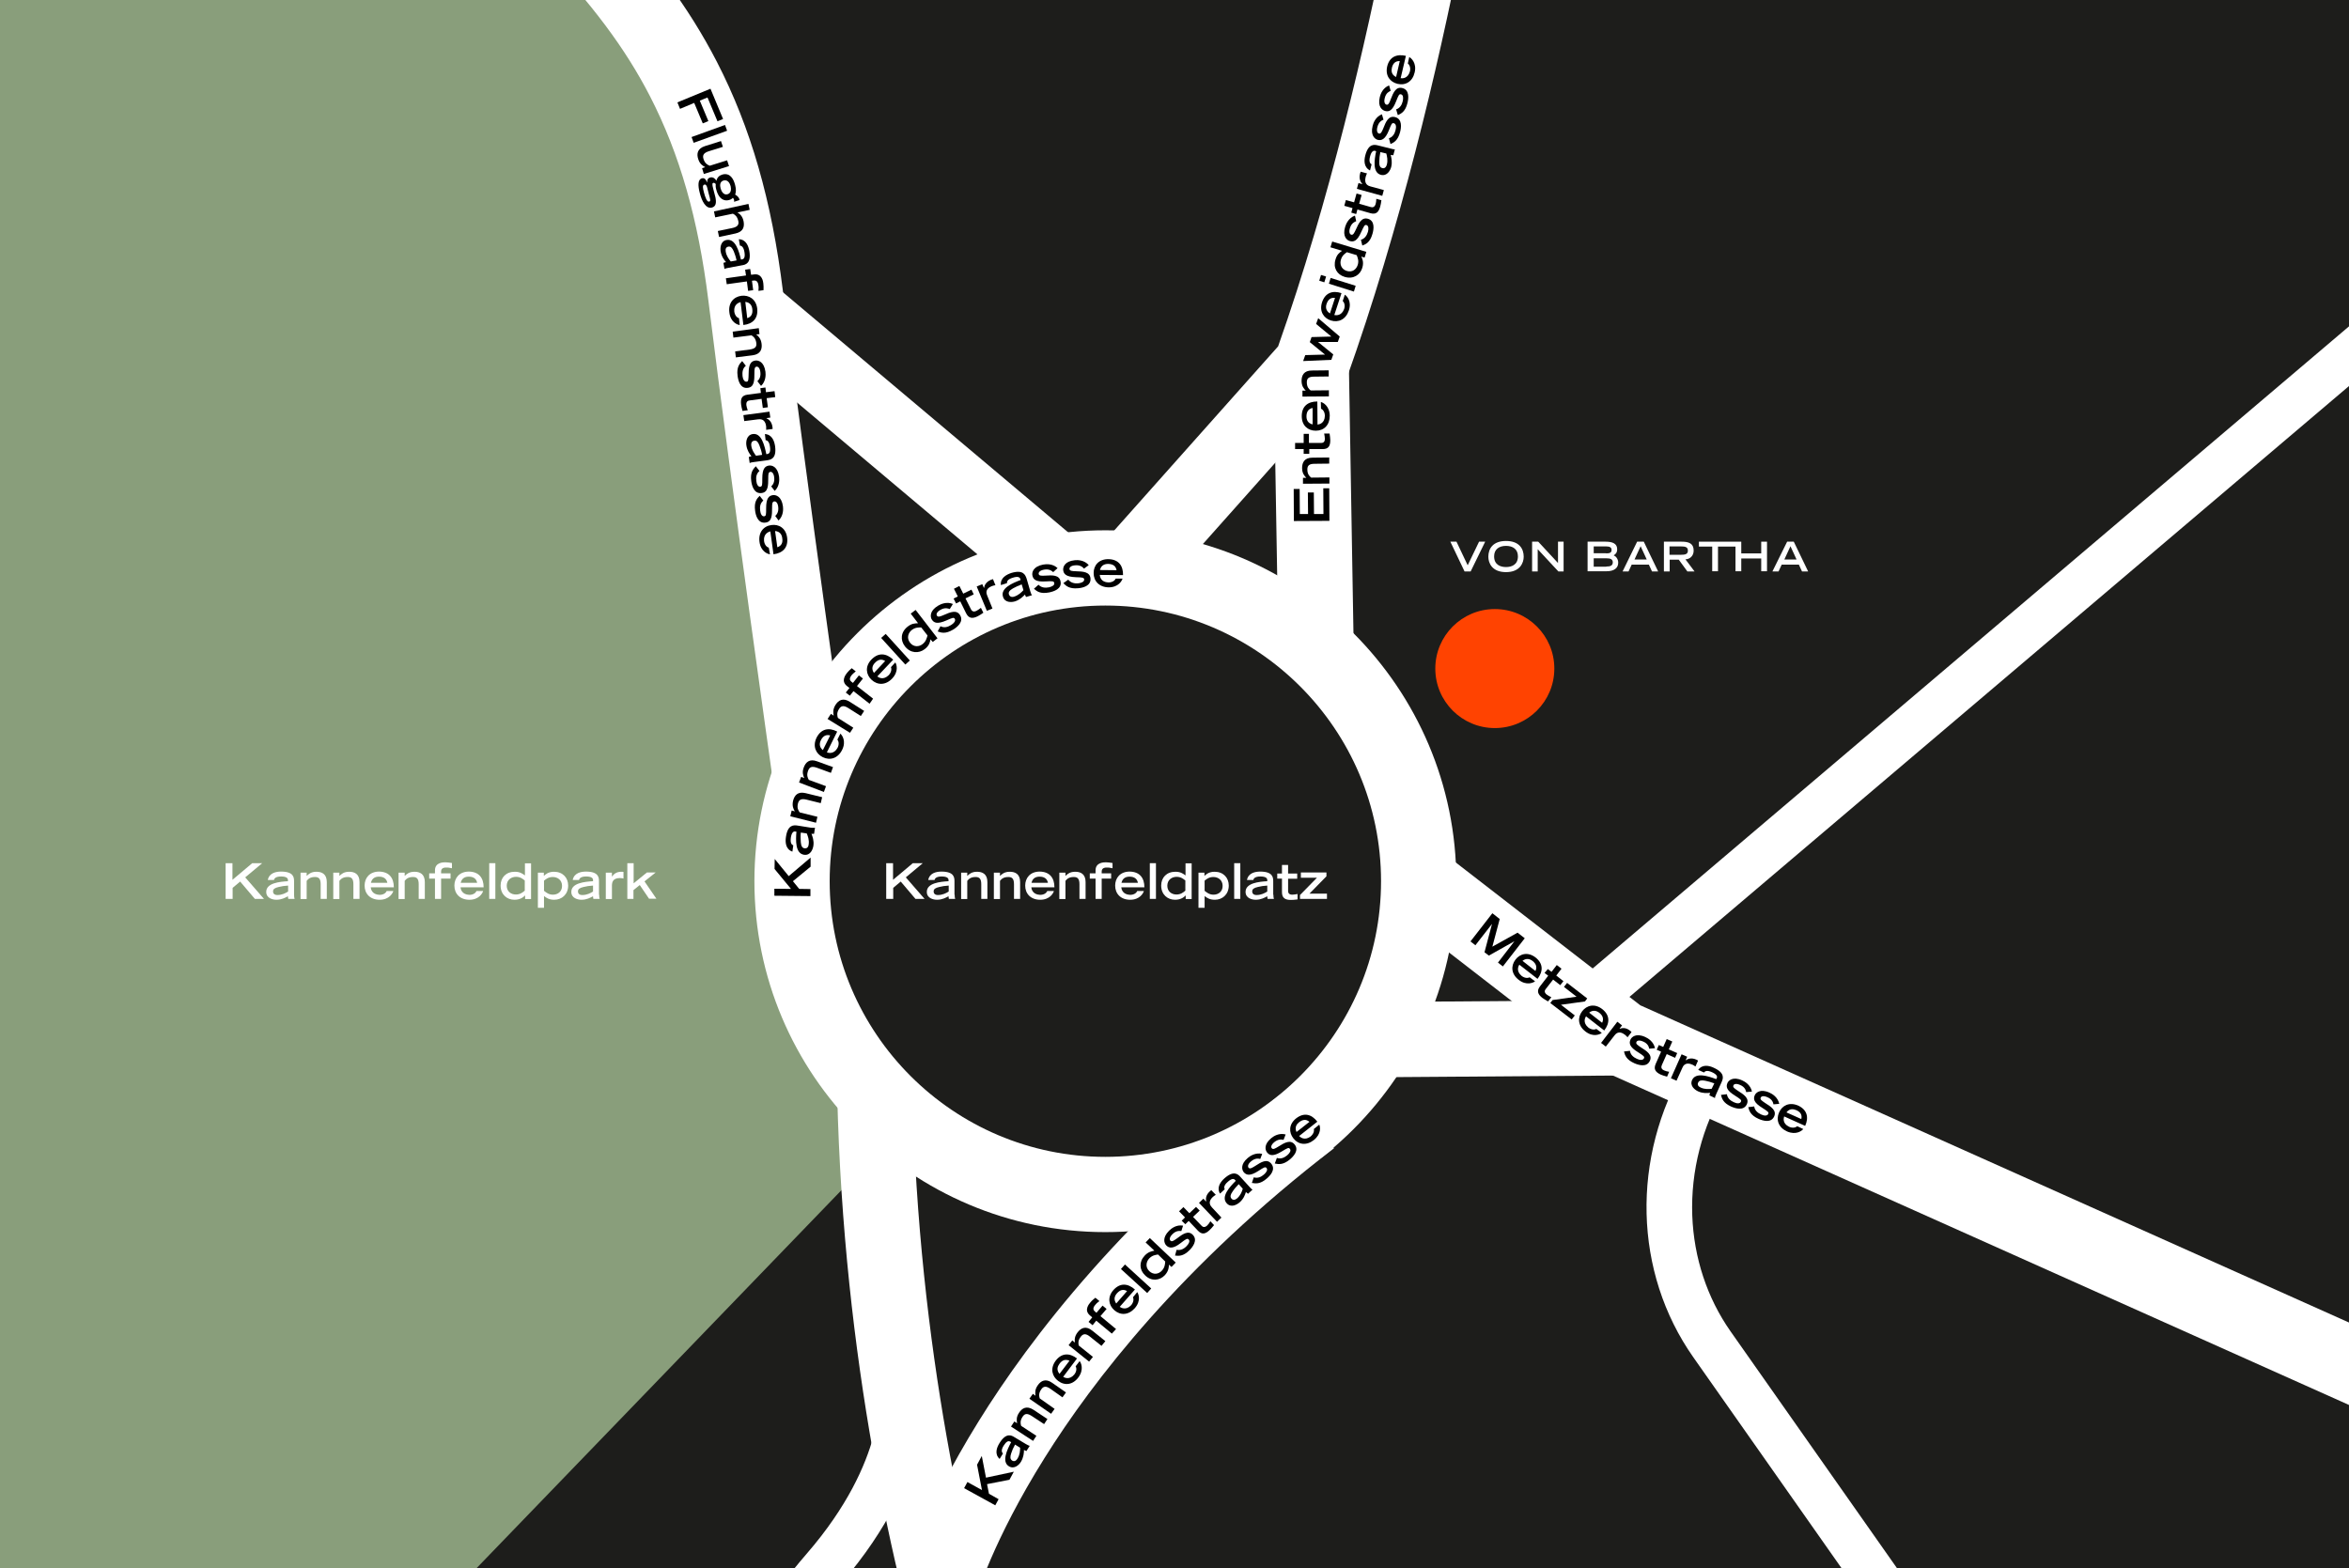 <?xml version="1.0" encoding="utf-8"?>
<!-- Generator: Adobe Illustrator 24.0.1, SVG Export Plug-In . SVG Version: 6.00 Build 0)  -->
<svg version="1.1" xmlns="http://www.w3.org/2000/svg" xmlns:xlink="http://www.w3.org/1999/xlink" x="0px" y="0px" width="1342px"
	 height="896px" viewBox="0 0 1342 896" enable-background="new 0 0 1342 896" xml:space="preserve">
<rect x="0" y="0" width="1342" height="896" fill="#333333" stroke="none"/>
<g id="Ebene_1" display="none">
</g>
<g id="Ebene_2">
	<g>
		<defs>
			<rect id="SVGID_1_" width="1342" height="896"/>
		</defs>
		<clipPath id="SVGID_2_">
			<use xlink:href="#SVGID_1_"  overflow="visible"/>
		</clipPath>
		<g clip-path="url(#SVGID_2_)">
			<g>
				<rect x="-98" y="-160" fill="#1D1D1B" width="1758" height="1261"/>
			</g>
			<g>
				<path fill="#899E7B" d="M502,658c0,0-1.8-14.3-2.2-32.8c-29.4-31.9-47.3-74.5-47.3-121.2c0-21.1,3.7-41.3,10.4-60.1v0
					c0,0-22.9-161.4-36.9-274.4c-12.7-102.9-47.9-156.1-102-213c-39-41-115-116-115-116H-99.5V1101l173.8,0.1L502,658z"/>
			</g>
			<g>
				<path fill="#FFFFFF" d="M631.5,704C520.9,704,431,614.1,431,503.5C431,392.9,520.9,303,631.5,303S832,392.9,832,503.5
					C832,614.1,742.1,704,631.5,704z M631.5,346C544.7,346,474,416.7,474,503.5S544.7,661,631.5,661S789,590.3,789,503.5
					S718.3,346,631.5,346z"/>
			</g>
			<g>
				<path fill="#FFFFFF" d="M661.8,339.4l-32.1-28.6l100.5-112.9c58.5-166,83.3-358.6,83.5-360.5l42.7,5.4
					c-1,8.2-26,202.3-87.1,373.5l-1.4,3.9L661.8,339.4z"/>
			</g>
			<g>
				
					<rect x="728.9" y="209" transform="matrix(1 -1.704497e-02 1.704497e-02 1 -4.833 12.832)" fill="#FFFFFF" width="43" height="161.9"/>
			</g>
			<g>
				<path fill="#FFFFFF" d="M441.6,446.4c-0.2-1.6-23.1-162.8-36.9-274.7c-5.8-46.7-16.4-83.7-33.3-116.6
					c-14.2-27.6-33.1-52.8-63-84.3c-38.3-40.3-113.8-114.8-114.5-115.5l30.2-30.6c0.8,0.8,76.7,75.7,115.5,116.5
					c32.9,34.6,53.8,62.8,70,94.2c19.3,37.5,31.3,79.1,37.7,131c13.8,111.5,36.6,272.4,36.8,274L441.6,446.4z"/>
			</g>
			<g>
				
					<rect x="494" y="136.8" transform="matrix(0.644 -0.765 0.765 0.644 -9.652 484.259)" fill="#FFFFFF" width="43" height="231.4"/>
			</g>
			<g>
				<polygon fill="#FFFFFF" points="1652.2,941.6 914.9,611.6 797.8,521 824.2,487 937.1,574.4 1669.8,902.4 				"/>
			</g>
			<g>
				
					<rect x="786" y="572" transform="matrix(1 -7.154030e-03 7.154030e-03 1 -4.224 6.139)" fill="#FFFFFF" width="140" height="43"/>
			</g>
			<g>
				<path fill="#FFFFFF" d="M584.9,1110.9c-1-2-25.6-49.6-51-133.5c-23.4-77-52-200.6-55.6-352.2l43-1
					c3.4,146.1,30.9,265.2,53.3,339.4c24.4,80.5,48.2,127,48.4,127.5L584.9,1110.9z"/>
			</g>
			<g>
				<path fill="#FFFFFF" d="M557.7,912.8l-41.4-11.5c0.4-1.5,10.4-37,42.8-89.2c29.3-47.3,83.8-118.7,176.8-190.1l26.2,34.1
					c-87,66.8-137.9,133.1-165.3,176.9C567.1,880.4,557.8,912.5,557.7,912.8z"/>
			</g>
			<g>
				<g>
					<path fill="#FFFFFF" d="M128.8,493.2h4v9.5l11.3-9.5h5.7l-9.7,8.1l10.7,12.3h-5.2l-8.4-9.9l-4.3,3.6v6.3h-4V493.2z"/>
				</g>
				<g>
					<path fill="#FFFFFF" d="M168,511.2c0,1,0.1,2,0.3,2.4h-3.6c-0.1-0.5-0.2-1-0.2-1.5c-1.5,0.8-3.6,2-6.6,2c-2,0-5.8-0.8-5.8-4.5
						c0-5.1,7.6-5.8,12.4-6.1v-0.7c0-1.1-1-2-3.9-2c-3.2,0-3.9,1.2-4.1,2H153c0.8-4.1,4.8-4.8,7.6-4.8c7.3,0,7.4,3.5,7.4,5.6V511.2z
						 M164.6,506c-2,0.1-3.8,0.4-5.4,0.8c-2.2,0.5-3.2,1.2-3.2,2.5c0,1.3,0.8,2.1,2.5,2.1c2.6,0,4.7-1.1,6.1-2V506z"/>
				</g>
				<g>
					<path fill="#FFFFFF" d="M171.8,498.6h3.4v1.9c1.1-1.1,2.6-2.4,5.6-2.4c3.1,0,5.9,1.3,5.9,5.9v9.6h-3.5v-8.3
						c0-3-0.9-4.2-3.2-4.2c-2.8,0-3.9,1.1-4.8,2.2v10.4h-3.5V498.6z"/>
				</g>
				<g>
					<path fill="#FFFFFF" d="M190.5,498.6h3.4v1.9c1.1-1.1,2.6-2.4,5.6-2.4c3.1,0,5.9,1.3,5.9,5.9v9.6h-3.5v-8.3
						c0-3-0.9-4.2-3.2-4.2c-2.8,0-3.9,1.1-4.8,2.2v10.4h-3.5V498.6z"/>
				</g>
				<g>
					<path fill="#FFFFFF" d="M224.7,509.1c-0.3,1.2-2.3,5-7.8,5c-5.4,0-8.6-3.4-8.6-8.1c0-4.3,2.8-8,8.3-8c5.7,0.1,8.4,3.6,8.4,9
						h-13.2c0.1,1,0.7,4.1,5,4.3c2.2,0,3.6-1,4.1-2.2H224.7z M221.3,504.4c-0.5-2.5-2.3-3.5-4.8-3.5c-1.8,0-3.9,0.6-4.6,3.5H221.3z"
						/>
				</g>
				<g>
					<path fill="#FFFFFF" d="M227.8,498.6h3.4v1.9c1.1-1.1,2.6-2.4,5.6-2.4c3.1,0,5.9,1.3,5.9,5.9v9.6h-3.5v-8.3
						c0-3-0.9-4.2-3.2-4.2c-2.8,0-3.9,1.1-4.8,2.2v10.4h-3.5V498.6z"/>
				</g>
				<g>
					<path fill="#FFFFFF" d="M248.5,513.6V502h-3.3v-3h3.3v-1.7c0-4.6,4.8-4.6,5.9-4.6c1.3,0,2.2,0.2,3.8,0.4v3
						c-1.8-0.4-2.3-0.4-3.1-0.4c-2.8-0.1-3.1,1.4-3.1,2.3v1h5.4v3h-5.4v11.6H248.5z"/>
				</g>
				<g>
					<path fill="#FFFFFF" d="M276,509.1c-0.3,1.2-2.3,5-7.8,5c-5.4,0-8.6-3.4-8.6-8.1c0-4.3,2.8-8,8.3-8c5.7,0.1,8.4,3.6,8.4,9
						h-13.2c0.1,1,0.7,4.1,5,4.3c2.2,0,3.6-1,4.1-2.2H276z M272.6,504.4c-0.5-2.5-2.3-3.5-4.8-3.5c-1.8,0-3.9,0.6-4.6,3.5H272.6z"/>
				</g>
				<g>
					<path fill="#FFFFFF" d="M279.5,493.2h3.5v20.4h-3.5V493.2z"/>
				</g>
				<g>
					<path fill="#FFFFFF" d="M299.9,511.7c-0.8,0.8-2.5,2.4-6,2.4c-4.3,0-7.9-3-7.9-8.1c0-4.6,3.1-7.9,8.1-7.9c2.9,0,4.3,1,5.8,2.1
						v-6.9h3.5v20.4h-3.4V511.7z M299.8,503.1c-1.1-0.9-2.5-2.1-5-2.1c-2.7,0-5.3,1.7-5.3,5.1c0,3.3,2.5,5,5.2,5
						c2.4,0,3.8-1.1,5.1-2.2V503.1z"/>
				</g>
				<g>
					<path fill="#FFFFFF" d="M307.3,498.6h3.4v1.9c0.8-0.8,2.5-2.4,5.8-2.4c5,0,8.1,3.4,8.1,7.9c0,5.1-3.7,8.1-7.9,8.1
						c-3,0-4.4-1-5.9-2.1v6.7h-3.5V498.6z M310.8,509c1.3,1,2.7,2.2,5.1,2.2c2.7,0,5.2-1.7,5.2-5c0-3.4-2.6-5.1-5.3-5.1
						c-2.5,0-3.9,1.2-5,2.1V509z"/>
				</g>
				<g>
					<path fill="#FFFFFF" d="M342.3,511.2c0,1,0.1,2,0.3,2.4H339c-0.1-0.5-0.2-1-0.2-1.5c-1.5,0.8-3.6,2-6.6,2c-2,0-5.8-0.8-5.8-4.5
						c0-5.1,7.6-5.8,12.4-6.1v-0.7c0-1.1-1-2-3.9-2c-3.2,0-3.9,1.2-4.1,2h-3.6c0.8-4.1,4.8-4.8,7.6-4.8c7.3,0,7.4,3.5,7.4,5.6V511.2
						z M338.8,506c-2,0.1-3.8,0.4-5.4,0.8c-2.2,0.5-3.2,1.2-3.2,2.5c0,1.3,0.8,2.1,2.5,2.1c2.6,0,4.7-1.1,6.1-2V506z"/>
				</g>
				<g>
					<path fill="#FFFFFF" d="M346.1,498.6h3.5v2.2h0.1c0.8-1.2,2.3-2.7,5.3-2.7c0.5,0,0.9,0,1.2,0.1v3.8c-0.3-0.1-1-0.3-2.1-0.3
						c-4.4,0-4.4,3-4.5,4v8h-3.5V498.6z"/>
				</g>
				<g>
					<path fill="#FFFFFF" d="M358.5,493.2h3.5v11.5l7.6-6.2h5l-6.4,5.1l6.8,9.9h-4.2l-5.3-7.8l-3.6,2.9v5h-3.5V493.2z"/>
				</g>
			</g>
			<g>
				<g>
					<path fill="#FFFFFF" d="M506.2,493.2h4v9.5l11.3-9.5h5.7l-9.7,8.1l10.7,12.3h-5.2l-8.4-9.9l-4.3,3.6v6.3h-4V493.2z"/>
				</g>
				<g>
					<path fill="#FFFFFF" d="M545.4,511.2c0,1,0.1,2,0.3,2.4h-3.6c-0.1-0.5-0.2-1-0.2-1.5c-1.5,0.8-3.6,2-6.6,2
						c-2,0-5.8-0.8-5.8-4.5c0-5.1,7.6-5.8,12.4-6.1v-0.7c0-1.1-1-2-3.9-2c-3.2,0-3.9,1.2-4.1,2h-3.6c0.8-4.1,4.8-4.8,7.6-4.8
						c7.3,0,7.4,3.5,7.4,5.6V511.2z M542,506c-2,0.1-3.8,0.4-5.4,0.8c-2.2,0.5-3.2,1.2-3.2,2.5c0,1.3,0.8,2.1,2.5,2.1
						c2.6,0,4.7-1.1,6.1-2V506z"/>
				</g>
				<g>
					<path fill="#FFFFFF" d="M549.2,498.6h3.4v1.9c1.1-1.1,2.6-2.4,5.6-2.4c3.1,0,5.9,1.3,5.9,5.9v9.6h-3.5v-8.3
						c0-3-0.9-4.2-3.2-4.2c-2.8,0-3.9,1.1-4.8,2.2v10.4h-3.5V498.6z"/>
				</g>
				<g>
					<path fill="#FFFFFF" d="M567.9,498.6h3.4v1.9c1.1-1.1,2.6-2.4,5.6-2.4c3.1,0,5.9,1.3,5.9,5.9v9.6h-3.5v-8.3
						c0-3-0.9-4.2-3.2-4.2c-2.8,0-3.9,1.1-4.8,2.2v10.4h-3.5V498.6z"/>
				</g>
				<g>
					<path fill="#FFFFFF" d="M602.1,509.1c-0.3,1.2-2.3,5-7.8,5c-5.4,0-8.6-3.4-8.6-8.1c0-4.3,2.8-8,8.3-8c5.7,0.1,8.4,3.6,8.4,9
						h-13.2c0.1,1,0.7,4.1,5,4.3c2.2,0,3.6-1,4.1-2.2H602.1z M598.7,504.4c-0.5-2.5-2.3-3.5-4.8-3.5c-1.8,0-3.9,0.6-4.6,3.5H598.7z"
						/>
				</g>
				<g>
					<path fill="#FFFFFF" d="M605.3,498.6h3.4v1.9c1.1-1.1,2.6-2.4,5.6-2.4c3.1,0,5.9,1.3,5.9,5.9v9.6h-3.5v-8.3
						c0-3-0.9-4.2-3.2-4.2c-2.8,0-3.9,1.1-4.8,2.2v10.4h-3.5V498.6z"/>
				</g>
				<g>
					<path fill="#FFFFFF" d="M625.9,513.6V502h-3.3v-3h3.3v-1.7c0-4.6,4.8-4.6,5.9-4.6c1.3,0,2.2,0.2,3.8,0.4v3
						c-1.8-0.4-2.3-0.4-3.1-0.4c-2.8-0.1-3.1,1.4-3.1,2.3v1h5.4v3h-5.4v11.6H625.9z"/>
				</g>
				<g>
					<path fill="#FFFFFF" d="M653.5,509.1c-0.3,1.2-2.3,5-7.8,5c-5.4,0-8.6-3.4-8.6-8.1c0-4.3,2.8-8,8.3-8c5.7,0.1,8.4,3.6,8.4,9
						h-13.2c0.1,1,0.7,4.1,5,4.3c2.2,0,3.6-1,4.1-2.2H653.5z M650.1,504.4c-0.5-2.5-2.3-3.5-4.8-3.5c-1.8,0-3.9,0.6-4.6,3.5H650.1z"
						/>
				</g>
				<g>
					<path fill="#FFFFFF" d="M656.9,493.2h3.5v20.4h-3.5V493.2z"/>
				</g>
				<g>
					<path fill="#FFFFFF" d="M677.3,511.7c-0.8,0.8-2.5,2.4-6,2.4c-4.3,0-7.9-3-7.9-8.1c0-4.6,3.1-7.9,8.1-7.9c2.9,0,4.3,1,5.8,2.1
						v-6.9h3.5v20.4h-3.4V511.7z M677.2,503.1c-1.1-0.9-2.5-2.1-5-2.1c-2.7,0-5.3,1.7-5.3,5.1c0,3.3,2.5,5,5.2,5
						c2.4,0,3.8-1.1,5.1-2.2V503.1z"/>
				</g>
				<g>
					<path fill="#FFFFFF" d="M684.7,498.6h3.4v1.9c0.8-0.8,2.5-2.4,5.8-2.4c5,0,8.1,3.4,8.1,7.9c0,5.1-3.7,8.1-7.9,8.1
						c-3,0-4.4-1-5.9-2.1v6.7h-3.5V498.6z M688.2,509c1.3,1,2.7,2.2,5.1,2.2c2.7,0,5.2-1.7,5.2-5c0-3.4-2.6-5.1-5.3-5.1
						c-2.5,0-3.9,1.2-5,2.1V509z"/>
				</g>
				<g>
					<path fill="#FFFFFF" d="M705.1,493.2h3.5v20.4h-3.5V493.2z"/>
				</g>
				<g>
					<path fill="#FFFFFF" d="M727.5,511.2c0,1,0.1,2,0.3,2.4h-3.6c-0.1-0.5-0.2-1-0.2-1.5c-1.5,0.8-3.6,2-6.6,2
						c-2,0-5.8-0.8-5.8-4.5c0-5.1,7.6-5.8,12.4-6.1v-0.7c0-1.1-1-2-3.9-2c-3.2,0-3.9,1.2-4.1,2h-3.6c0.8-4.1,4.8-4.8,7.6-4.8
						c7.3,0,7.4,3.5,7.4,5.6V511.2z M724,506c-2,0.1-3.8,0.4-5.4,0.8c-2.2,0.5-3.2,1.2-3.2,2.5c0,1.3,0.8,2.1,2.5,2.1
						c2.6,0,4.7-1.1,6.1-2V506z"/>
				</g>
				<g>
					<path fill="#FFFFFF" d="M729.7,499.1h2.7v-4.9h3.5v4.9h5.2v3h-5.2v6.9c0,1.1,0.4,2.2,2.4,2.2c0.7,0,2.1-0.2,3-0.4v3.1
						c-1.7,0.2-2.5,0.3-3.8,0.3c-3.3,0-5.1-1.1-5.1-4.4V502h-2.7V499.1z"/>
				</g>
				<g>
					<path fill="#FFFFFF" d="M742.7,511.4l9.7-9.9h-9.2v-3h14.6v2.2l-9.7,9.9h10v3h-15.4V511.4z"/>
				</g>
			</g>
			<g>
				
					<rect x="797" y="274.5" transform="matrix(0.762 -0.647 0.647 0.762 109.511 872.99)" fill="#FFFFFF" width="891" height="26"/>
			</g>
			<g>
				<path fill="#FFFFFF" d="M329.4,1110l-18.8-18l85.6-89.5c3.7-13.6,19.4-62.4,64.9-115c45.9-53.1,41.6-93.9,41.4-95.7l0,0.1
					l25.8-3.6c0.3,2.1,6.7,53.4-47.5,116.1c-25,29-40.1,56.6-48.2,74.7c-8.9,19.6-11.9,32.6-11.9,32.7l-0.8,3.5l-2.5,2.6L329.4,1110
					z"/>
			</g>
			<g>
				<path fill="#FFFFFF" d="M1201.4,1108.5l-234-333c-34.1-48.5-35.7-114.2-4.1-167.4l22.4,13.3c-13.3,22.4-19.8,47.7-18.9,73.1
					c0.9,24.2,8.5,47.1,21.8,66.1l234,333L1201.4,1108.5z"/>
			</g>
			<g>
				<circle fill="#FF4301" cx="854" cy="382" r="34"/>
			</g>
			<g>
				<g>
					<path d="M442.4,511.8l0-4l9.5,0.1l-9.4-11.4l0.1-5.7l8,9.8l12.5-10.6l0,5.2l-10.1,8.3l3.6,4.4l6.4,0.1l0,4L442.4,511.8z"/>
				</g>
				<g>
					<path d="M463.1,472.9c1,0.1,2,0.2,2.5,0l-0.5,3.5c-0.5,0-1,0.1-1.5,0c0.6,1.6,1.5,3.9,1.1,6.8c-0.3,2-1.6,5.7-5.3,5.2
						c-5.1-0.7-4.8-8.3-4.4-13.2l-0.7-0.1c-1.1-0.2-2.1,0.8-2.5,3.6c-0.4,3.2,0.6,4,1.4,4.3l-0.5,3.6c-4-1.4-4.1-5.5-3.7-8.3
						c1-7.2,4.5-6.9,6.6-6.6L463.1,472.9z M457.5,475.7c-0.2,2-0.1,3.8,0,5.5c0.2,2.2,0.8,3.3,2.1,3.5c1.3,0.2,2.2-0.5,2.4-2.2
						c0.4-2.6-0.5-4.9-1.1-6.3L457.5,475.7z"/>
				</g>
				<g>
					<path d="M451.5,466.4l0.8-3.3l1.8,0.5c-0.8-1.3-1.7-3.1-1-6.1c0.8-3.1,2.7-5.4,7.2-4.3l9.4,2.3l-0.8,3.4l-8.1-2
						c-2.9-0.7-4.3-0.1-4.9,2.1c-0.7,2.7,0.2,4.1,1,5.2l10.1,2.5l-0.8,3.4L451.5,466.4z"/>
				</g>
				<g>
					<path d="M456.5,447.1l1.2-3.2l1.8,0.7c-0.6-1.4-1.4-3.3-0.3-6.1c1.1-3,3.3-5.1,7.6-3.5l9.1,3.3l-1.2,3.3l-7.9-2.9
						c-2.8-1-4.3-0.6-5.1,1.6c-1,2.6-0.3,4.1,0.4,5.3l9.8,3.6l-1.2,3.3L456.5,447.1z"/>
				</g>
				<g>
					<path d="M480.1,419.2c1,0.8,3.5,4.3,1,9.3c-2.4,4.8-6.9,6.2-11.1,4.1c-3.8-1.9-5.9-6.1-3.5-11.1c2.6-5.1,7-6,11.8-3.5
						l-5.9,11.9c0.9,0.3,4,1.2,6.1-2.6c1-2,0.7-3.7-0.1-4.7L480.1,419.2z M474.3,420.2c-2.5-0.7-4.2,0.5-5.3,2.7
						c-0.8,1.6-1.2,3.8,1.1,5.7L474.3,420.2z"/>
				</g>
				<g>
					<path d="M472.8,410.8l1.9-2.9l1.6,1c-0.3-1.5-0.6-3.5,1-6.1c1.7-2.7,4.3-4.3,8.2-1.8l8.2,5.2l-1.9,2.9l-7.1-4.5
						c-2.5-1.6-4.1-1.5-5.3,0.4c-1.5,2.3-1.1,3.9-0.7,5.2l8.8,5.6l-1.9,2.9L472.8,410.8z"/>
				</g>
				<g>
					<path d="M496.8,402.1l-9.2-7.2l-2.1,2.6l-2.3-1.8l2.1-2.6l-1.4-1.1c-3.7-2.9-0.7-6.6,0-7.5c0.8-1,1.5-1.7,2.7-2.7l2.3,1.8
						c-1.5,1.2-1.7,1.5-2.3,2.1c-1.8,2.2-0.9,3.3-0.1,3.9l0.8,0.6l3.4-4.3l2.3,1.8l-3.4,4.3l9.2,7.2L496.8,402.1z"/>
				</g>
				<g>
					<path d="M511.5,378.5c0.7,1,2.1,5.1-1.8,9.2c-3.7,3.9-8.4,3.9-11.8,0.7c-3.1-2.9-3.9-7.6,0-11.6c4-4.1,8.4-3.6,12.4,0.1
						l-9.1,9.6c0.8,0.6,3.4,2.3,6.5-0.7c1.5-1.6,1.8-3.4,1.3-4.6L511.5,378.5z M505.7,377.7c-2.2-1.4-4.1-0.8-5.8,1
						c-1.3,1.3-2.3,3.3-0.6,5.8L505.7,377.7z"/>
				</g>
				<g>
					<path d="M503.4,364.5l2.6-2.3l13.8,15.2l-2.6,2.3L503.4,364.5z"/>
				</g>
				<g>
					<path d="M531.6,365.3c-0.2,1.1-0.5,3.5-3.3,5.6c-3.4,2.6-8.2,2.4-11.3-1.6c-2.8-3.6-2.4-8.2,1.6-11.3c2.3-1.8,4-1.8,5.9-1.9
						l-4.2-5.5l2.8-2.1l12.5,16.2l-2.7,2.1L531.6,365.3z M526.3,358.5c-1.4,0-3.3-0.1-5.3,1.4c-2.1,1.6-3.2,4.6-1.1,7.3
						c2,2.6,5.1,2.5,7.2,0.8c1.9-1.5,2.3-3.2,2.8-4.9L526.3,358.5z"/>
				</g>
				<g>
					<path d="M542.6,348c-0.8-0.3-2.7-1.1-5.4,0.5c-2.2,1.3-2.4,2.6-1.9,3.3c0.6,1,2,0.4,3.9-0.4c3.8-1.7,7.4-3.1,9.3,0.1
						c2.3,3.8-1.8,6.9-3.9,8.2c-4.5,2.7-6.9,1.8-8.9,1.1l1.6-3c2.1,1.1,4.2,0.5,6.1-0.7c1.6-1,2.7-2.3,2.1-3.5
						c-0.6-1-1.4-0.6-4.8,0.9c-5.3,2.3-7.2,1.4-8.4-0.6c-0.8-1.3-1.4-4.8,3.6-7.8c1.5-0.9,4.9-2.5,8.5-1L542.6,348z"/>
				</g>
				<g>
					<path d="M544.8,342l2.4-1.2l-2.2-4.4l3.1-1.6l2.2,4.4l4.7-2.3l1.3,2.7l-4.7,2.3l3.1,6.2c0.5,1,1.4,1.8,3.2,0.9
						c0.6-0.3,1.8-1.1,2.5-1.7l1.4,2.8c-1.4,1-2.1,1.4-3.2,2c-3,1.5-5.1,1.3-6.6-1.6l-3.4-6.9l-2.4,1.2L544.8,342z"/>
				</g>
				<g>
					<path d="M558,335.1l3.2-1.3l0.9,2.1l0.1,0c0.2-1.4,1.1-3.4,3.9-4.6c0.5-0.2,0.8-0.3,1.2-0.4l1.4,3.5c-0.3,0-1,0.1-2.1,0.5
						c-4.1,1.7-3,4.4-2.6,5.4l3,7.4l-3.2,1.3L558,335.1z"/>
				</g>
				<g>
					<path d="M588.6,337.8c0.3,1,0.6,1.9,1,2.3l-3.4,1c-0.3-0.5-0.5-0.9-0.6-1.4c-1.2,1.2-2.9,3-5.7,3.9c-1.9,0.6-5.9,0.9-6.9-2.7
						c-1.5-4.9,5.6-7.8,10.1-9.5l-0.2-0.6c-0.3-1.1-1.6-1.6-4.3-0.7c-3.1,0.9-3.4,2.3-3.3,3.1l-3.5,1.1c-0.4-4.2,3.3-6,5.9-6.9
						c7-2.1,8.1,1.2,8.8,3.2L588.6,337.8z M583.7,333.9c-1.9,0.7-3.5,1.5-5,2.3c-1.9,1.1-2.7,2.1-2.3,3.4c0.4,1.2,1.4,1.8,3,1.3
						c2.5-0.8,4.2-2.5,5.3-3.7L583.7,333.9z"/>
				</g>
				<g>
					<path d="M601.7,326.9c-0.7-0.6-2.2-2-5.3-1.4c-2.5,0.5-3.1,1.6-3,2.4c0.2,1.2,1.7,1.1,3.8,1c4.2-0.3,8-0.4,8.7,3.3
						c0.9,4.4-4.1,5.8-6.5,6.3c-5.1,1-7.1-0.7-8.7-2.1l2.6-2.3c1.6,1.7,3.8,1.9,5.9,1.5c1.8-0.4,3.4-1.2,3.1-2.5
						c-0.2-1.1-1.1-1.1-4.8-0.9c-5.8,0.4-7.3-1.2-7.7-3.5c-0.3-1.5,0.3-5,6.1-6.1c1.7-0.3,5.4-0.7,8.3,2L601.7,326.9z"/>
				</g>
				<g>
					<path d="M619.3,324.9c-0.6-0.7-2-2.2-5.1-1.9c-2.5,0.2-3.3,1.3-3.2,2.1c0.1,1.2,1.6,1.2,3.7,1.3c4.2,0.1,8,0.4,8.3,4.1
						c0.4,4.4-4.6,5.4-7,5.6c-5.2,0.5-7-1.4-8.5-2.9l2.8-2c1.4,1.8,3.6,2.3,5.7,2.1c1.8-0.2,3.5-0.9,3.4-2.2c-0.1-1.1-1-1.2-4.7-1.3
						c-5.8-0.2-7.1-1.9-7.3-4.2c-0.1-1.6,0.8-4.9,6.6-5.5c1.7-0.2,5.5-0.1,8,2.8L619.3,324.9z"/>
				</g>
				<g>
					<path d="M641.3,330.6c-0.3,1.2-2.3,5-7.9,5c-5.4-0.1-8.6-3.5-8.6-8.2c0-4.3,2.9-8,8.5-7.9c5.7,0.1,8.4,3.7,8.3,9.1l-13.3-0.1
						c0.1,1,0.6,4.1,4.9,4.3c2.2,0,3.7-1,4.2-2.2L641.3,330.6z M637.9,325.8c-0.5-2.6-2.2-3.5-4.8-3.6c-1.8,0-4,0.6-4.7,3.5
						L637.9,325.8z"/>
				</g>
			</g>
			<g>
				<g>
					<path d="M739.2,297.7l-0.1-18.3l3.4,0l0.1,14.3l4.7,0l-0.1-12.3l3.4,0l0.1,12.3l5.4,0L756,279l3.4,0l0.1,18.6L739.2,297.7z"/>
				</g>
				<g>
					<path d="M744.4,276.4l0-3.4l1.9,0c-1.1-1.1-2.4-2.6-2.4-5.6c0-3.1,1.3-5.9,5.9-5.9l9.6-0.1l0,3.5l-8.3,0.1
						c-3,0-4.2,0.9-4.2,3.2c0,2.8,1.2,3.9,2.2,4.7l10.4-0.1l0,3.5L744.4,276.4z"/>
				</g>
				<g>
					<path d="M744.8,259.3l0-2.7l-4.9,0l0-3.5l4.9,0l0-5.2l3,0l0,5.2l6.9,0c1.1,0,2.2-0.4,2.2-2.4c0-0.7-0.2-2.1-0.4-3l3.1,0
						c0.2,1.7,0.4,2.5,0.4,3.8c0,3.3-1,5.1-4.3,5.1l-7.7,0l0,2.7L744.8,259.3z"/>
				</g>
				<g>
					<path d="M754.6,229.7c1.2,0.2,5,2.2,5.1,7.8c0,5.4-3.3,8.6-8,8.6c-4.3,0-8-2.8-8-8.3c0-5.7,3.5-8.4,8.9-8.4l0.1,13.2
						c1-0.1,4.1-0.7,4.2-5c0-2.2-1.1-3.6-2.2-4.1L754.6,229.7z M749.9,233.1c-2.5,0.5-3.5,2.3-3.5,4.8c0,1.8,0.6,3.9,3.5,4.6
						L749.9,233.1z"/>
				</g>
				<g>
					<path d="M744.1,226.6l0-3.4l1.9,0c-1.1-1.1-2.4-2.6-2.4-5.6c0-3.1,1.3-5.9,5.9-5.9l9.6-0.1l0,3.5l-8.3,0.1
						c-3,0-4.2,0.9-4.2,3.2c0,2.8,1.2,3.9,2.2,4.7l10.4-0.1l0,3.5L744.1,226.6z"/>
				</g>
				<g>
					<path d="M753,195.4l8.7,7.1l-1.1,3.1l-16.1,0.7l1.2-3.4l11.3-0.3l-8.7-7.1l1-2.9l11.3-0.3l-8.7-7.2l1.2-3.3l12.3,10.5l-1.1,3.1
						L753,195.4z"/>
				</g>
				<g>
					<path d="M768.3,168.4c1.1,0.6,4.1,3.7,2.3,9c-1.7,5.1-5.9,7.1-10.3,5.7c-4-1.3-6.7-5.1-5-10.4c1.8-5.4,6-6.9,11.1-5.2
						l-4.1,12.5c0.9,0.2,4.1,0.6,5.6-3.4c0.7-2.1,0.1-3.8-0.8-4.6L768.3,168.4z M762.7,170.2c-2.6-0.3-4,1.1-4.8,3.4
						c-0.6,1.7-0.6,3.9,1.9,5.5L762.7,170.2z"/>
				</g>
				<g>
					<path d="M753.7,160.4l1-3.3l2.9,0.9l-1,3.3L753.7,160.4z M759.2,162.1l1-3.3l14.3,4.5l-1,3.3L759.2,162.1z"/>
				</g>
				<g>
					<path d="M777.7,146.6c0.5,1,1.6,3.1,0.6,6.4c-1.2,4.1-5.2,6.7-10.1,5.2c-4.4-1.3-6.7-5.3-5.2-10c0.8-2.8,2.2-3.8,3.7-4.9
						l-6.6-2l1-3.3l19.5,5.9l-1,3.3L777.7,146.6z M769.5,144.1c-1.1,0.8-2.7,1.8-3.4,4.2c-0.8,2.5,0.1,5.5,3.3,6.5
						c3.2,1,5.5-0.9,6.3-3.5c0.7-2.3,0-3.9-0.6-5.5L769.5,144.1z"/>
				</g>
				<g>
					<path d="M774.8,126.4c-0.8,0.3-2.7,1-3.6,4c-0.7,2.4,0,3.5,0.8,3.7c1.1,0.3,1.7-1,2.6-2.9c1.7-3.8,3.3-7.2,6.9-6.2
						c4.2,1.2,3.3,6.2,2.6,8.6c-1.4,5-3.9,6-5.8,6.7l-0.8-3.3c2.2-0.6,3.4-2.5,4-4.5c0.5-1.8,0.4-3.5-0.8-3.9
						c-1.1-0.3-1.4,0.5-3,3.9c-2.3,5.3-4.4,5.9-6.6,5.2c-1.5-0.4-4.3-2.5-2.6-8.1c0.5-1.6,1.9-5.1,5.6-6.4L774.8,126.4z"/>
				</g>
				<g>
					<path d="M772,121.5l0.7-2.6l-4.7-1.3l0.9-3.3l4.7,1.3l1.4-5l2.9,0.8l-1.4,5l6.6,1.9c1,0.3,2.2,0.2,2.8-1.7c0.2-0.6,0.4-2,0.4-3
						l2.9,0.8c-0.2,1.7-0.4,2.5-0.7,3.7c-0.9,3.2-2.4,4.6-5.6,3.7l-7.4-2.1l-0.7,2.6L772,121.5z"/>
				</g>
				<g>
					<path d="M775.2,107.9l0.9-3.3l2.2,0.6l0-0.1c-1-1.1-2-2.9-1.3-5.8c0.1-0.5,0.2-0.8,0.4-1.2l3.6,1c-0.2,0.3-0.5,0.9-0.8,2
						c-1.1,4.3,1.7,5.1,2.7,5.4l7.7,2.1l-0.9,3.3L775.2,107.9z"/>
				</g>
				<g>
					<path d="M794.5,84.9c1,0.3,2,0.5,2.4,0.4l-0.9,3.4c-0.5,0-1-0.1-1.5-0.2c0.4,1.6,1,4,0.3,6.9c-0.5,1.9-2.3,5.4-5.9,4.5
						c-4.9-1.3-3.7-8.8-2.7-13.5l-0.6-0.2c-1.1-0.3-2.2,0.5-2.9,3.3c-0.8,3.1,0.2,4,0.9,4.4l-0.9,3.5c-3.7-1.9-3.4-5.9-2.7-8.6
						c1.8-7,5.3-6.2,7.3-5.7L794.5,84.9z M788.6,86.9c-0.4,2-0.6,3.7-0.6,5.4c-0.1,2.2,0.4,3.4,1.6,3.7c1.2,0.4,2.2-0.2,2.7-1.9
						c0.7-2.5,0.1-4.9-0.3-6.4L788.6,86.9z"/>
				</g>
				<g>
					<path d="M790.4,68.4c-0.8,0.3-2.7,1.1-3.5,4.2c-0.6,2.4,0.1,3.5,0.9,3.7c1.1,0.3,1.7-1.1,2.5-3c1.5-3.9,3-7.3,6.7-6.4
						c4.3,1.1,3.5,6.1,2.9,8.5c-1.3,5-3.7,6.1-5.5,6.9l-0.9-3.3c2.2-0.7,3.3-2.6,3.8-4.7c0.5-1.8,0.3-3.6-1-3.9
						c-1.1-0.3-1.4,0.5-2.8,4c-2.1,5.3-4.2,6-6.4,5.5c-1.5-0.4-4.3-2.4-2.9-8c0.4-1.7,1.7-5.2,5.3-6.6L790.4,68.4z"/>
				</g>
				<g>
					<path d="M794.5,51.9c-0.8,0.4-2.7,1.1-3.4,4.2c-0.6,2.4,0.2,3.5,1,3.7c1.1,0.3,1.7-1.1,2.4-3c1.5-3.9,3-7.4,6.6-6.5
						c4.3,1,3.6,6.1,3,8.5c-1.2,5-3.6,6.1-5.5,7l-1-3.3c2.2-0.7,3.3-2.6,3.8-4.7c0.4-1.8,0.3-3.6-1-3.9c-1.1-0.3-1.4,0.5-2.8,4
						c-2.1,5.4-4.1,6.1-6.3,5.5c-1.5-0.4-4.4-2.3-3-8c0.4-1.7,1.7-5.2,5.3-6.6L794.5,51.9z"/>
				</g>
				<g>
					<path d="M805.1,32.6c1.1,0.5,4.4,3.4,3.1,8.8c-1.2,5.2-5.2,7.6-9.8,6.5c-4.1-1-7.1-4.5-5.9-9.9c1.3-5.5,5.4-7.3,10.7-6.1
						l-3,12.8c1,0.1,4.1,0.3,5.3-3.9c0.5-2.1-0.2-3.8-1.2-4.5L805.1,32.6z M799.7,34.9c-2.6-0.1-3.9,1.4-4.5,3.8
						c-0.4,1.8-0.3,4,2.4,5.3L799.7,34.9z"/>
				</g>
			</g>
			<g>
				<g>
					<path d="M405.9,50.7l7.2,17.3l-3.2,1.3l-5.7-13.6l-4.4,1.8l4.9,11.7l-3.2,1.3l-4.9-11.7l-8.1,3.4l-1.5-3.7L405.9,50.7z"/>
				</g>
				<g>
					<path d="M414.2,71.4l1.2,3.3l-19.1,6.9l-1.2-3.3L414.2,71.4z"/>
				</g>
				<g>
					<path d="M402.1,99.4l-1-3.3l1.8-0.6c-1.3-0.7-3.1-1.7-4-4.6c-1-3-0.5-6,3.8-7.4l9.2-2.9l1.1,3.3l-8,2.5
						c-2.8,0.9-3.8,2.1-3.1,4.4c0.8,2.6,2.3,3.4,3.6,3.9l9.9-3.1l1.1,3.3L402.1,99.4z"/>
				</g>
				<g>
					<path d="M419.4,115.3c0-0.3,0.1-0.9-0.1-1.3c-0.1-0.4-0.4-0.8-0.6-1c-0.2,0.3-1,1-2.2,1.3c-4,1-6.3-2.1-7.3-6
						c-0.4-1.4-0.4-2.5-0.3-3.2c-0.3-0.3-0.9-0.8-1.4-0.6c-0.5,0.1-0.8,0.6,0,3.5l1.2,4.6c0.7,3.3,0.3,5.4-2,6
						c-3.5,0.9-5.8-3.9-6.9-8.3c-1.1-4.1-1.2-7.8,1.2-8.4c1.7-0.5,2.4,1,3,2.3l0.1,0c-0.2-1.3,0.2-2.4,1.7-2.8
						c1.5-0.4,2.9,0.7,3.4,1.8l0.1,0c0.5-1.9,1.7-3,3.5-3.5c4.3-1.1,6.3,2.5,7.2,6.1c0.7,2.5,0.4,4.2,0,5.4c0.7,0.4,2,1.2,2.4,2.6
						l0.1,0.5L419.4,115.3z M404,107.1c-0.2-0.8-0.7-1.9-1.6-1.6c-1.2,0.3-0.9,1.9-0.2,4.6c0.7,2.6,1.7,5.4,2.9,5.1
						c1-0.3,0.8-0.8-0.2-4.5L404,107.1z M415.6,111c2.2-0.6,2.2-3,1.8-4.7c-0.5-1.8-1.7-3.7-3.9-3.2c-2.3,0.6-2.3,2.8-1.8,4.6
						S413.5,111.6,415.6,111z"/>
				</g>
				<g>
					<path d="M427.6,116.5l0.7,3.4l-7,1.5c1.2,0.7,2.9,2,3.5,5c0.6,3.1-0.1,6-4.6,7l-9.4,2l-0.7-3.4l8.2-1.7c2.9-0.6,4-1.8,3.5-4
						c-0.6-2.7-1.9-3.6-3.1-4.2l-10.1,2.1l-0.7-3.4L427.6,116.5z"/>
				</g>
				<g>
					<path d="M416.3,153c-1,0.2-2,0.4-2.4,0.7l-0.6-3.5c0.5-0.2,1-0.4,1.5-0.4c-1.1-1.3-2.6-3.2-3.1-6.2c-0.3-2-0.1-5.9,3.5-6.5
						c5-0.8,7,6.5,8.1,11.2l0.7-0.1c1.1-0.2,1.8-1.3,1.3-4.2c-0.5-3.1-1.8-3.6-2.6-3.7l-0.6-3.6c4.2,0.1,5.5,4,6,6.7
						c1.2,7.1-2.2,7.9-4.3,8.2L416.3,153z M420.8,148.8c-0.4-2-1-3.7-1.6-5.2c-0.9-2-1.7-2.9-3-2.7c-1.3,0.2-1.9,1.2-1.6,2.8
						c0.4,2.6,1.9,4.5,2.9,5.7L420.8,148.8z"/>
				</g>
				<g>
					<path d="M414.7,159l11.5-1.6l-0.5-3.3l2.9-0.4l0.5,3.3l1.7-0.2c4.6-0.6,5.2,4.1,5.3,5.2c0.2,1.3,0.1,2.2,0.1,3.8l-2.9,0.4
						c0.2-1.9,0.1-2.3,0-3.1c-0.3-2.8-1.8-2.9-2.7-2.8l-1,0.1l0.7,5.4l-2.9,0.4l-0.7-5.4l-11.5,1.6L414.7,159z"/>
				</g>
				<g>
					<path d="M422.6,185.7c-1.3-0.1-5.3-1.6-5.9-7.2c-0.7-5.3,2.3-8.9,6.9-9.5c4.2-0.5,8.3,1.8,9,7.3c0.6,5.6-2.5,8.8-7.9,9.4
						l-1.6-13.1c-0.9,0.3-4,1.2-3.6,5.4c0.3,2.2,1.5,3.5,2.7,3.8L422.6,185.7z M426.9,181.8c2.5-0.8,3.2-2.7,2.9-5.2
						c-0.2-1.8-1.1-3.8-4-4.1L426.9,181.8z"/>
				</g>
				<g>
					<path d="M433.5,187.5l0.4,3.4l-1.9,0.2c1.2,0.9,2.7,2.3,3.1,5.3c0.4,3.1-0.6,6-5.1,6.6l-9.6,1.2l-0.4-3.4l8.3-1.1
						c2.9-0.4,4.1-1.4,3.8-3.7c-0.4-2.7-1.6-3.7-2.8-4.4l-10.3,1.3l-0.4-3.4L433.5,187.5z"/>
				</g>
				<g>
					<path d="M432.7,217.8c0.6-0.6,2.1-2,1.7-5.2c-0.3-2.5-1.4-3.2-2.2-3.1c-1.2,0.2-1.2,1.6-1.2,3.7c0,4.2-0.1,8-3.8,8.4
						c-4.4,0.6-5.5-4.4-5.8-6.8c-0.7-5.1,1.2-7,2.6-8.5l2.1,2.7c-1.8,1.4-2.1,3.6-1.9,5.8c0.2,1.8,1,3.4,2.3,3.3
						c1.1-0.1,1.1-1,1.2-4.7c0-5.7,1.6-7.1,3.9-7.4c1.6-0.2,4.9,0.6,5.7,6.4c0.2,1.7,0.3,5.4-2.5,8.1L432.7,217.8z"/>
				</g>
				<g>
					<path d="M437.3,221.4l0.3,2.7l4.9-0.6l0.4,3.4l-4.9,0.6l0.7,5.2l-2.9,0.4l-0.7-5.2l-6.8,0.9c-1.1,0.1-2.1,0.7-1.9,2.7
						c0.1,0.7,0.4,2,0.8,2.9l-3,0.4c-0.4-1.7-0.7-2.5-0.8-3.7c-0.4-3.3,0.4-5.2,3.7-5.6l7.6-1l-0.3-2.7L437.3,221.4z"/>
				</g>
				<g>
					<path d="M439.6,235.2l0.5,3.4l-2.2,0.3l0,0.1c1.3,0.6,3,1.9,3.4,4.9c0.1,0.5,0.1,0.9,0.1,1.2l-3.7,0.5c0-0.3,0.1-1,0-2.1
						c-0.6-4.4-3.5-4-4.6-3.9l-7.9,1l-0.5-3.4L439.6,235.2z"/>
				</g>
				<g>
					<path d="M430.7,264c-1,0.1-2,0.3-2.4,0.6l-0.5-3.5c0.5-0.2,1-0.3,1.5-0.4c-1-1.3-2.5-3.3-2.9-6.3c-0.3-2,0.1-5.9,3.7-6.4
						c5-0.7,6.7,6.7,7.7,11.5l0.7-0.1c1.1-0.2,1.8-1.3,1.4-4.1c-0.4-3.2-1.7-3.7-2.5-3.8L437,248c4.2,0.3,5.4,4.2,5.8,6.9
						c1,7.2-2.5,7.8-4.6,8.1L430.7,264z M435.4,259.9c-0.3-2-0.9-3.7-1.5-5.3c-0.8-2.1-1.6-3-2.9-2.8c-1.3,0.1-2,1.1-1.8,2.8
						c0.3,2.6,1.8,4.5,2.7,5.8L435.4,259.9z"/>
				</g>
				<g>
					<path d="M440.6,277.9c0.6-0.6,2.1-2,1.7-5.2c-0.3-2.5-1.4-3.2-2.2-3.1c-1.2,0.2-1.2,1.6-1.2,3.7c0,4.2-0.1,8-3.8,8.4
						c-4.4,0.6-5.6-4.4-5.9-6.8c-0.7-5.1,1.2-7,2.6-8.5l2.1,2.7c-1.8,1.5-2.1,3.6-1.8,5.8c0.2,1.8,1,3.4,2.3,3.2
						c1.1-0.2,1.1-1,1.1-4.7c0-5.7,1.6-7.1,3.9-7.4c1.6-0.2,4.9,0.6,5.7,6.4c0.2,1.7,0.3,5.4-2.5,8.1L440.6,277.9z"/>
				</g>
				<g>
					<path d="M442.9,294.8c0.6-0.6,2.1-2,1.7-5.2c-0.3-2.5-1.4-3.2-2.3-3.1c-1.2,0.2-1.2,1.6-1.2,3.7c0,4.2-0.1,8-3.8,8.4
						c-4.4,0.6-5.6-4.4-5.9-6.8c-0.7-5.1,1.1-7,2.6-8.5l2.1,2.7c-1.8,1.5-2.1,3.6-1.8,5.8c0.2,1.8,1,3.4,2.3,3.2
						c1.1-0.2,1.1-1,1.1-4.7c0-5.7,1.6-7.1,3.9-7.4c1.6-0.2,4.9,0.6,5.7,6.4c0.2,1.7,0.3,5.4-2.5,8.1L442.9,294.8z"/>
				</g>
				<g>
					<path d="M439.9,316.7c-1.3-0.1-5.3-1.6-6-7.1c-0.7-5.3,2.2-9,6.8-9.6c4.2-0.6,8.3,1.7,9,7.2c0.7,5.6-2.4,8.8-7.8,9.5l-1.8-13.1
						c-0.9,0.3-4,1.2-3.6,5.5c0.3,2.2,1.5,3.5,2.7,3.8L439.9,316.7z M444.1,312.7c2.5-0.9,3.2-2.7,2.8-5.2c-0.2-1.8-1.1-3.8-4.1-4.1
						L444.1,312.7z"/>
				</g>
			</g>
			<g>
				<g>
					<path d="M550.8,850.3l1.9-3.5l8.3,4.6l-2.8-14.5l2.7-5l2.4,12.4l15.9-3.4l-2.5,4.6l-12.8,2.5l1.1,5.5l5.5,3.1l-1.9,3.5
						L550.8,850.3z"/>
				</g>
				<g>
					<path d="M586.1,825.1c0.9,0.5,1.8,1,2.2,1l-1.9,3c-0.5-0.2-1-0.4-1.4-0.6c0,1.7-0.2,4.1-1.7,6.7c-1,1.7-3.8,4.5-6.9,2.6
						c-4.3-2.6-1-9.5,1.3-13.8l-0.6-0.3c-1-0.6-2.2-0.1-3.7,2.3c-1.7,2.7-1,3.9-0.4,4.5l-1.9,3.1c-3.1-2.8-1.6-6.6-0.1-9
						c3.8-6.2,6.9-4.5,8.6-3.4L586.1,825.1z M579.9,825.4c-1,1.8-1.7,3.4-2.2,5c-0.7,2.1-0.6,3.3,0.5,4.1c1.1,0.7,2.2,0.4,3.1-1.1
						c1.4-2.2,1.5-4.6,1.5-6.2L579.9,825.4z"/>
				</g>
				<g>
					<path d="M577.6,815.1l1.9-2.9l1.6,1c-0.3-1.5-0.6-3.5,1.1-6c1.7-2.6,4.3-4.2,8.2-1.7l8,5.3l-1.9,2.9l-7-4.6
						c-2.5-1.6-4-1.6-5.3,0.4c-1.5,2.3-1.2,3.9-0.8,5.2l8.7,5.7l-1.9,2.9L577.6,815.1z"/>
				</g>
				<g>
					<path d="M588.1,799.2l2-2.8l1.5,1.1c-0.2-1.5-0.5-3.5,1.3-6c1.8-2.6,4.5-4,8.2-1.4l7.9,5.5l-2,2.8l-6.8-4.8
						c-2.4-1.7-4-1.7-5.3,0.2c-1.6,2.3-1.3,3.8-0.9,5.2l8.5,6l-2,2.8L588.1,799.2z"/>
				</g>
				<g>
					<path d="M616.8,777.7c0.8,0.9,2.6,4.8-0.7,9.3c-3.2,4.3-7.8,4.9-11.6,2c-3.4-2.6-4.7-7-1.4-11.5c3.4-4.5,7.9-4.6,12.2-1.3
						l-7.9,10.5c0.8,0.5,3.7,1.9,6.4-1.4c1.3-1.7,1.4-3.5,0.7-4.6L616.8,777.7z M611,777.5c-2.4-1.1-4.2-0.3-5.7,1.7
						c-1.1,1.5-1.9,3.5,0,5.8L611,777.5z"/>
				</g>
				<g>
					<path d="M610.5,768.6l2.1-2.7l1.5,1.2c-0.2-1.5-0.3-3.5,1.6-5.9c2-2.5,4.7-3.8,8.3-0.9l7.5,6l-2.2,2.7l-6.5-5.2
						c-2.3-1.9-3.9-1.9-5.3-0.1c-1.7,2.2-1.5,3.8-1.2,5.1l8.1,6.5l-2.2,2.7L610.5,768.6z"/>
				</g>
				<g>
					<path d="M635.2,762l-8.9-7.4l-2.1,2.6l-2.3-1.9l2.1-2.6l-1.3-1.1c-3.6-3-0.5-6.6,0.3-7.5c0.8-1,1.6-1.6,2.8-2.6l2.3,1.9
						c-1.5,1.1-1.8,1.5-2.3,2.1c-1.9,2.1-1,3.3-0.2,3.9l0.8,0.7l3.5-4.1l2.3,1.9l-3.5,4.1l8.9,7.4L635.2,762z"/>
				</g>
				<g>
					<path d="M649.7,738.3c0.8,1,2.3,5-1.4,9.2c-3.6,4-8.2,4.2-11.7,1.1c-3.2-2.8-4.1-7.4-0.5-11.5c3.8-4.2,8.2-3.9,12.3-0.3
						l-8.7,9.9c0.8,0.5,3.5,2.2,6.5-0.9c1.4-1.6,1.6-3.4,1.1-4.6L649.7,738.3z M643.9,737.7c-2.3-1.3-4.1-0.6-5.8,1.3
						c-1.2,1.4-2.1,3.3-0.4,5.8L643.9,737.7z"/>
				</g>
				<g>
					<path d="M640.4,725.1l2.3-2.6l15,13.7l-2.3,2.6L640.4,725.1z"/>
				</g>
				<g>
					<path d="M667.8,722.6c0,1.1,0,3.5-2.3,6c-2.9,3.1-7.7,3.7-11.3,0.1c-3.3-3.1-3.6-7.7-0.2-11.3c2-2.1,3.7-2.4,5.5-2.8l-5-4.7
						l2.4-2.5l14.8,14l-2.4,2.5L667.8,722.6z M661.6,716.8c-1.4,0.2-3.2,0.4-5,2.2c-1.8,1.9-2.4,5,0,7.3c2.4,2.3,5.4,1.7,7.2-0.3
						c1.6-1.7,1.8-3.5,1.9-5.2L661.6,716.8z"/>
				</g>
				<g>
					<path d="M674.9,703.4c-0.9-0.1-2.9-0.4-5.1,1.8c-1.8,1.8-1.7,3.1-1.1,3.7c0.8,0.8,2-0.1,3.7-1.3c3.3-2.5,6.4-4.7,9-2.1
						c3.1,3.1-0.1,7.1-1.8,8.8c-3.7,3.7-6.3,3.3-8.3,3.1l0.9-3.3c2.2,0.5,4.2-0.5,5.7-2.1c1.3-1.3,2.1-2.9,1.2-3.8
						c-0.8-0.8-1.5-0.3-4.5,2c-4.5,3.5-6.7,3-8.3,1.4c-1.1-1.1-2.5-4.3,1.6-8.4c1.2-1.2,4.1-3.6,8-2.9L674.9,703.4z"/>
				</g>
				<g>
					<path d="M675.1,697.5l1.9-1.9l-3.4-3.5l2.5-2.4l3.4,3.5l3.8-3.6l2.1,2.1l-3.8,3.6l4.8,5c0.7,0.8,1.8,1.3,3.3-0.1
						c0.5-0.5,1.4-1.6,1.8-2.4l2.1,2.2c-1.1,1.3-1.6,2-2.5,2.8c-2.4,2.3-4.4,2.8-6.7,0.4l-5.3-5.6l-1.9,1.9L675.1,697.5z"/>
				</g>
				<g>
					<path d="M685,687.3l2.5-2.4l1.5,1.6l0.1-0.1c-0.3-1.4-0.2-3.6,2-5.6c0.4-0.3,0.6-0.6,0.9-0.8l2.6,2.7c-0.3,0.2-0.9,0.5-1.7,1.2
						c-3.2,3-1.2,5.2-0.5,6l5.4,5.8l-2.5,2.4L685,687.3z"/>
				</g>
				<g>
					<path d="M713.8,678.1c0.7,0.8,1.4,1.5,1.8,1.6l-2.6,2.4c-0.4-0.3-0.8-0.6-1.2-1c-0.5,1.6-1.3,3.9-3.6,5.9
						c-1.5,1.3-4.9,3.3-7.4,0.5c-3.4-3.8,1.8-9.4,5.2-12.8l-0.4-0.5c-0.8-0.9-2.1-0.8-4.2,1.1c-2.4,2.1-2.1,3.5-1.7,4.2L697,682
						c-2.1-3.6,0.4-6.8,2.5-8.7c5.4-4.8,7.9-2.3,9.2-0.8L713.8,678.1z M707.7,676.6c-1.4,1.4-2.6,2.8-3.5,4.2c-1.3,1.8-1.5,3-0.7,4
						c0.8,1,2,1,3.3-0.1c2-1.8,2.8-4,3.2-5.5L707.7,676.6z"/>
				</g>
				<g>
					<path d="M720,662.2c-0.9-0.2-2.8-0.7-5.3,1.4c-1.9,1.6-1.9,2.9-1.4,3.6c0.8,0.9,2,0.1,3.8-1c3.5-2.3,6.7-4.2,9.1-1.4
						c2.9,3.4-0.6,7-2.5,8.6c-3.9,3.4-6.5,2.8-8.5,2.5l1.1-3.2c2.2,0.7,4.2-0.2,5.8-1.6c1.4-1.2,2.3-2.7,1.5-3.7
						c-0.7-0.9-1.5-0.4-4.6,1.6c-4.8,3.1-6.9,2.5-8.4,0.8c-1-1.2-2.2-4.4,2.3-8.2c1.3-1.1,4.4-3.2,8.2-2.3L720,662.2z"/>
				</g>
				<g>
					<path d="M733.3,651.3c-0.9-0.2-2.8-0.7-5.3,1.3c-1.9,1.6-2,2.9-1.4,3.5c0.7,0.9,2,0.1,3.8-1c3.5-2.2,6.8-4.1,9.2-1.2
						c2.8,3.4-0.8,7-2.7,8.6c-4,3.3-6.6,2.7-8.6,2.3l1.2-3.2c2.2,0.8,4.2-0.1,5.9-1.5c1.4-1.2,2.4-2.7,1.5-3.7
						c-0.7-0.9-1.4-0.4-4.6,1.5c-4.9,3-6.9,2.4-8.4,0.6c-1-1.2-2.1-4.5,2.4-8.2c1.3-1.1,4.4-3.1,8.2-2.1L733.3,651.3z"/>
				</g>
				<g>
					<path d="M753.7,642.6c0.6,1.1,1.3,5.3-3.1,8.8c-4.2,3.3-8.8,2.7-11.7-1c-2.6-3.3-2.7-8,1.6-11.4c4.5-3.5,8.8-2.4,12.1,1.9
						l-10.4,8.2c0.7,0.7,3.1,2.8,6.5,0.3c1.7-1.4,2.2-3.1,1.9-4.3L753.7,642.6z M748.1,641c-2-1.7-3.9-1.3-5.9,0.2
						c-1.4,1.1-2.7,2.9-1.5,5.6L748.1,641z"/>
				</g>
			</g>
			<g>
				<g>
					<path d="M852.4,527.9L852.4,527.9l-9.5,12.2l-2.8-2.2l12.5-16.1l4.2,3.3l-4.2,15.8l14.4-8l4.1,3.2l-12.5,16.1l-2.8-2.2
						l9.4-12.2l0,0l-14.6,8.2l-2.5-1.9L852.4,527.9z"/>
				</g>
				<g>
					<path d="M877,560.7c-1,0.8-4.9,2.6-9.3-0.8c-4.3-3.3-4.7-7.9-1.9-11.6c2.6-3.4,7.1-4.6,11.5-1.2c4.4,3.5,4.4,7.9,1.1,12.2
						l-10.4-8.1c-0.5,0.8-2,3.6,1.3,6.4c1.7,1.3,3.5,1.4,4.6,0.8L877,560.7z M877.2,554.8c1.1-2.3,0.3-4.2-1.6-5.7
						c-1.4-1.1-3.5-1.9-5.8-0.1L877.2,554.8z"/>
				</g>
				<g>
					<path d="M884.3,553.7l2.1,1.6l3-3.9l2.7,2.1l-3,3.9l4.1,3.2l-1.8,2.3l-4.1-3.2l-4.2,5.4c-0.7,0.8-1,2,0.6,3.2
						c0.5,0.4,1.7,1.1,2.6,1.5l-1.9,2.4c-1.5-0.9-2.2-1.3-3.2-2c-2.6-2-3.4-4-1.4-6.6l4.7-6.1l-2.1-1.6L884.3,553.7z"/>
				</g>
				<g>
					<path d="M887,571.4l13.7-1.9l-7.2-5.6l1.8-2.3l11.5,8.9l-1.3,1.7l-13.7,1.9l7.9,6.1l-1.8,2.3l-12.2-9.4L887,571.4z"/>
				</g>
				<g>
					<path d="M915.1,590.2c-1,0.8-4.9,2.6-9.3-0.8c-4.3-3.3-4.7-7.9-1.9-11.6c2.6-3.4,7.1-4.6,11.5-1.2c4.4,3.5,4.4,7.9,1.1,12.2
						l-10.4-8.1c-0.5,0.8-2,3.6,1.3,6.4c1.7,1.3,3.5,1.4,4.6,0.8L915.1,590.2z M915.3,584.4c1.1-2.3,0.3-4.2-1.6-5.7
						c-1.4-1.1-3.5-1.9-5.8-0.1L915.3,584.4z"/>
				</g>
				<g>
					<path d="M924,583.8l2.7,2.1l-1.4,1.8l0.1,0.1c1.4-0.5,3.5-0.8,5.8,1.1c0.4,0.3,0.7,0.5,0.9,0.8l-2.3,3
						c-0.2-0.3-0.6-0.8-1.5-1.5c-3.5-2.7-5.3-0.4-6,0.5l-4.9,6.3l-2.7-2.1L924,583.8z"/>
				</g>
				<g>
					<path d="M942.2,599.2c-0.2-0.9-0.6-2.9-3.5-4.1c-2.3-1-3.5-0.5-3.8,0.3c-0.5,1.1,0.8,1.8,2.5,3c3.5,2.2,6.7,4.3,5.2,7.7
						c-1.8,4-6.6,2.4-8.9,1.4c-4.7-2.1-5.4-4.7-5.9-6.7l3.4-0.4c0.3,2.3,2,3.7,4,4.6c1.7,0.8,3.4,0.9,4-0.3c0.5-1-0.3-1.5-3.4-3.5
						c-4.9-3-5.2-5.1-4.3-7.2c0.6-1.4,3.1-3.9,8.4-1.5c1.6,0.7,4.8,2.6,5.6,6.4L942.2,599.2z"/>
				</g>
				<g>
					<path d="M947.7,597.1l2.5,1.1l2-4.5l3.2,1.4l-2,4.5l4.8,2.1l-1.2,2.7l-4.8-2.1l-2.8,6.3c-0.4,1-0.5,2.2,1.3,3
						c0.6,0.3,2,0.7,2.9,0.8l-1.2,2.8c-1.7-0.5-2.4-0.7-3.6-1.2c-3-1.4-4.2-3.1-2.9-6.1l3.1-7l-2.5-1.1L947.7,597.1z"/>
				</g>
				<g>
					<path d="M960.7,602.4l3.2,1.4l-0.9,2l0.1,0c1.2-0.8,3.2-1.6,5.9-0.4c0.5,0.2,0.8,0.4,1.1,0.6l-1.5,3.4
						c-0.3-0.2-0.8-0.7-1.8-1.1c-4-1.8-5.3,0.9-5.7,1.9l-3.3,7.3l-3.2-1.4L960.7,602.4z"/>
				</g>
				<g>
					<path d="M980.5,625.1c-0.4,0.9-0.8,1.9-0.7,2.3l-3.2-1.5c0.1-0.5,0.2-1,0.4-1.5c-1.7,0.2-4.1,0.4-6.8-0.8
						c-1.8-0.8-5-3.1-3.5-6.5c2.1-4.6,9.3-2.2,13.8-0.5l0.3-0.6c0.5-1-0.1-2.2-2.8-3.4c-2.9-1.3-4-0.5-4.5,0.2l-3.3-1.5
						c2.4-3.4,6.4-2.4,8.9-1.2c6.6,3,5.3,6.2,4.5,8.1L980.5,625.1z M979.4,619c-1.9-0.7-3.6-1.2-5.2-1.5c-2.2-0.4-3.4-0.2-4,1
						c-0.6,1.2-0.1,2.2,1.4,2.9c2.4,1.1,4.8,0.9,6.3,0.7L979.4,619z"/>
				</g>
				<g>
					<path d="M997.6,624c-0.2-0.9-0.6-2.9-3.5-4.1c-2.3-1-3.5-0.5-3.8,0.3c-0.5,1.1,0.8,1.8,2.5,3c3.5,2.2,6.7,4.3,5.2,7.7
						c-1.8,4-6.6,2.4-8.9,1.4c-4.7-2.1-5.4-4.7-5.9-6.7l3.4-0.4c0.3,2.3,2,3.7,4,4.6c1.7,0.8,3.4,0.9,4-0.3c0.5-1-0.3-1.5-3.4-3.5
						c-4.9-3-5.2-5.1-4.3-7.2c0.6-1.4,3.1-3.9,8.4-1.5c1.6,0.7,4.8,2.6,5.6,6.4L997.6,624z"/>
				</g>
				<g>
					<path d="M1013.2,631c-0.2-0.9-0.6-2.9-3.5-4.1c-2.3-1-3.5-0.5-3.8,0.3c-0.5,1.1,0.8,1.8,2.5,3c3.5,2.2,6.7,4.3,5.2,7.7
						c-1.8,4-6.6,2.4-8.9,1.4c-4.7-2.1-5.4-4.7-5.9-6.7l3.4-0.4c0.3,2.3,2,3.7,4,4.6c1.7,0.8,3.4,0.9,4-0.3c0.5-1-0.3-1.5-3.4-3.5
						c-4.9-3-5.2-5.1-4.3-7.2c0.6-1.4,3.1-3.9,8.4-1.5c1.6,0.7,4.8,2.6,5.6,6.4L1013.2,631z"/>
				</g>
				<g>
					<path d="M1030.2,645.1c-0.7,1-4.1,3.6-9.2,1.4c-4.9-2.2-6.5-6.6-4.6-10.9c1.7-3.9,5.8-6.1,10.9-3.9c5.1,2.4,6.2,6.7,4,11.6
						l-12-5.4c-0.3,0.9-1.1,4,2.8,5.9c2,0.9,3.7,0.5,4.7-0.3L1030.2,645.1z M1029.1,639.4c0.6-2.5-0.6-4.1-2.9-5.1
						c-1.7-0.7-3.8-1-5.6,1.3L1029.1,639.4z"/>
				</g>
			</g>
			<g>
				<g>
					<path fill="#FFFFFF" d="M828.6,309.5h3.5l6.4,13.5l6.5-13.5h3.5l-8.3,17h-3.5L828.6,309.5z"/>
				</g>
				<g>
					<path fill="#FFFFFF" d="M860.4,309.1c7.5,0,10.1,4.4,10.1,9c0,3.5-2.1,8.8-10.1,8.8c-8,0-10.1-5.2-10.1-8.8
						C850.3,313.4,853,309.1,860.4,309.1z M867.2,317.9c0-4.1-2.9-6-6.8-6c-3.9,0-6.8,1.9-6.8,6c0,4.8,3.6,6.1,6.8,6.1
						S867.2,322.7,867.2,317.9z"/>
				</g>
				<g>
					<path fill="#FFFFFF" d="M875.3,309.5h3.5l11.3,12.2v-12.2h3.2v17h-3l-11.8-12.7v12.7h-3.2V309.5z"/>
				</g>
				<g>
					<path fill="#FFFFFF" d="M907.1,309.5h10.2c4,0,6.6,1.1,6.6,4.3c0,2.1-1,2.9-2,3.5c1.2,0.5,2.6,2,2.6,4.2c0,3.2-2.5,4.9-6.7,4.9
						h-10.8V309.5z M917.6,316.2c2.2,0,3.1-0.5,3.1-2c0-1.4-1-2-3.1-2h-7.1v3.9H917.6z M917.7,323.7c2.1,0,3.7-0.4,3.7-2.4
						c0-1.8-1.4-2.3-3.7-2.3h-7.2v4.8H917.7z"/>
				</g>
				<g>
					<path fill="#FFFFFF" d="M935.3,309.5h3.8l8.2,17h-3.5l-1.8-3.9h-9.8l-1.8,3.9H927L935.3,309.5z M940.8,319.7l-3.5-7.6l-3.5,7.6
						H940.8z"/>
				</g>
				<g>
					<path fill="#FFFFFF" d="M950.5,309.5h10.2c4,0,6.9,0.9,6.9,5.1c0,3.1-2.2,4.9-4.7,5l5.2,6.9h-4.1l-4.9-6.7h-5.2v6.7h-3.3V309.5
						z M960.2,317c2.7,0,4.1-0.4,4.1-2.4c0-2-1.4-2.4-4.1-2.4h-6.4v4.8H960.2z"/>
				</g>
				<g>
					<polygon fill="#FFFFFF" points="1006.2,309.5 1006.2,316.2 994.8,316.2 994.8,309.5 970.6,309.5 970.6,312.3 978.2,312.3 
						978.2,326.4 981.5,326.4 981.5,312.3 991.5,312.3 991.5,326.4 994.8,326.4 994.8,319.1 1006.2,319.1 1006.2,326.4 
						1009.5,326.4 1009.5,309.5 					"/>
				</g>
				<g>
					<path fill="#FFFFFF" d="M1021,309.5h3.8l8.2,17h-3.5l-1.8-3.9h-9.8l-1.8,3.9h-3.5L1021,309.5z M1026.4,319.7l-3.5-7.6l-3.5,7.6
						H1026.4z"/>
				</g>
			</g>
		</g>
	</g>
</g>
<g id="Ebene_4">
</g>
<g id="Ebene_3" display="none">
</g>
</svg>
